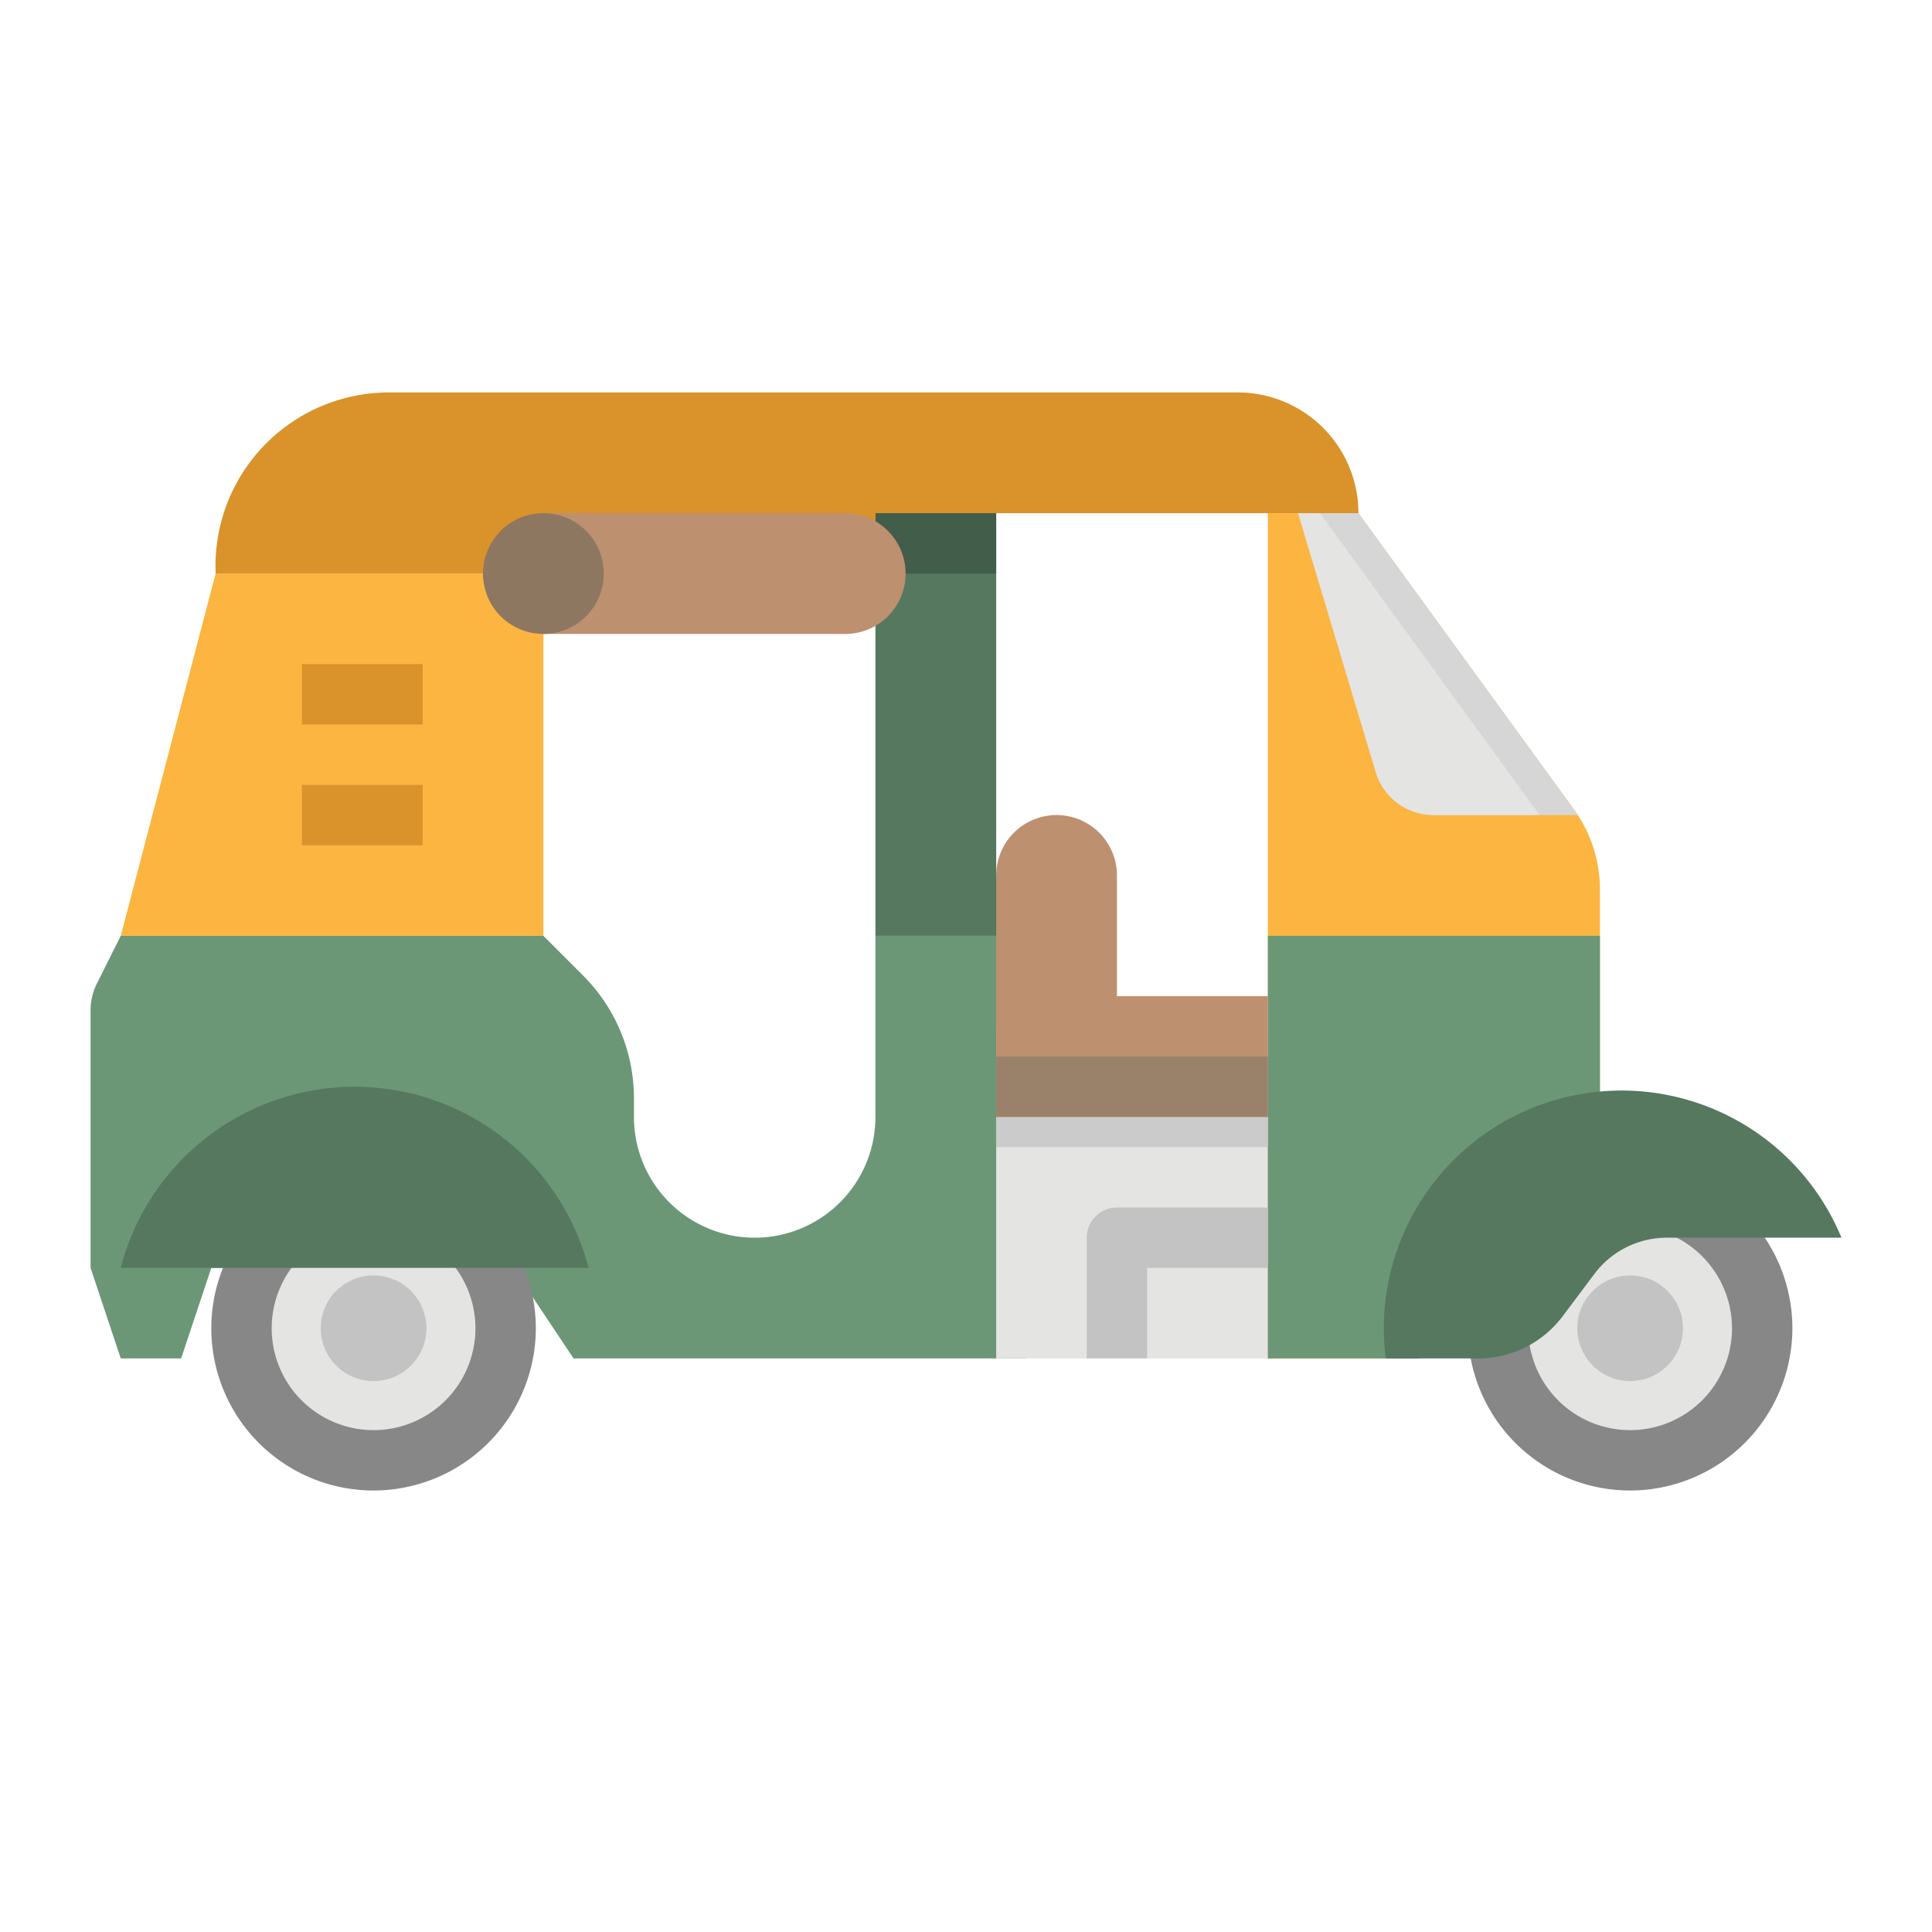 <svg height="512" viewBox="0 0 512 512" width="512" xmlns="http://www.w3.org/2000/svg"><g id="flat"><path d="m272 248h-40v48a32 32 0 0 1 -32 32 32 32 0 0 1 -32-32v-4.946a46 46 0 0 0 -13.473-32.527l-10.527-10.527h-112l-6.311 12.622a15.994 15.994 0 0 0 -1.689 7.155v68.223l8 24h16l8-24h80l16 24h120z" fill="#6b9777"/><g fill="#e4e4e2"><path d="m264 272h80v88h-80z"/><circle cx="432" cy="352" r="35"/><circle cx="99" cy="352" r="35"/></g><path d="m432 395a43 43 0 1 1 43-43 43.049 43.049 0 0 1 -43 43zm0-70a27 27 0 1 0 27 27 27.03 27.03 0 0 0 -27-27z" fill="#878787"/><circle cx="432" cy="352" fill="#c3c3c3" r="14"/><path d="m99 395a43 43 0 1 1 43-43 43.049 43.049 0 0 1 -43 43zm0-70a27 27 0 1 0 27 27 27.03 27.03 0 0 0 -27-27z" fill="#878787"/><circle cx="99" cy="352" fill="#c3c3c3" r="14"/><path d="m424 235.71v60.29l-48 64h-40v-224h24l52.36 72 4.751 6.531a36 36 0 0 1 6.889 21.179z" fill="#fbb540"/><path d="m336 248h88v48l-48 64h-40z" fill="#6b9777"/><path d="m264 296h72v8h-72z" fill="#cbcbcb"/><path d="m304 360h-16v-32a8 8 0 0 1 8-8h40v16h-32z" fill="#c3c3c3"/><path d="m367.236 360a63.725 63.725 0 0 1 -.5-8.462 63.011 63.011 0 0 1 121.264-23.538h-46.267a24 24 0 0 0 -19.2 9.6l-8.4 11.2a28 28 0 0 1 -22.4 11.2z" fill="#55785f"/><path d="m144 152v96h-112l25.14-96z" fill="#fbb540"/><path d="m272 248h-40v-112h32v96z" fill="#55785f"/><path d="m296 264v-32a16 16 0 0 0 -32 0v64h72v-32z" fill="#bd9070"/><path d="m32 336a64.027 64.027 0 0 1 61.984-48 64.025 64.025 0 0 1 61.983 48z" fill="#55785f"/><path d="m57.14 152h174.86v-16h128a32 32 0 0 0 -32-32h-224.894a46 46 0 0 0 -45.987 47.092z" fill="#da922a"/><path d="m232 136h32v16h-32z" fill="#425d4a"/><path d="m224 136h-80v32h80a16 16 0 0 0 0-32z" fill="#bd9070"/><path d="m80 176h32v16h-32z" fill="#da922a"/><path d="m80 208h32v16h-32z" fill="#da922a"/><path d="m418.18 216h-38.28a15.994 15.994 0 0 1 -15.32-11.4l-20.58-68.6h16l52.36 72z" fill="#d6d6d6"/><path d="m408 216h-28.1a15.994 15.994 0 0 1 -15.32-11.4l-20.58-68.6h5.82l52.36 72z" fill="#e4e4e2"/><circle cx="144" cy="152" fill="#8d7761" r="16"/><path d="m264 280h72v16h-72z" fill="#9a826a"/></g></svg>